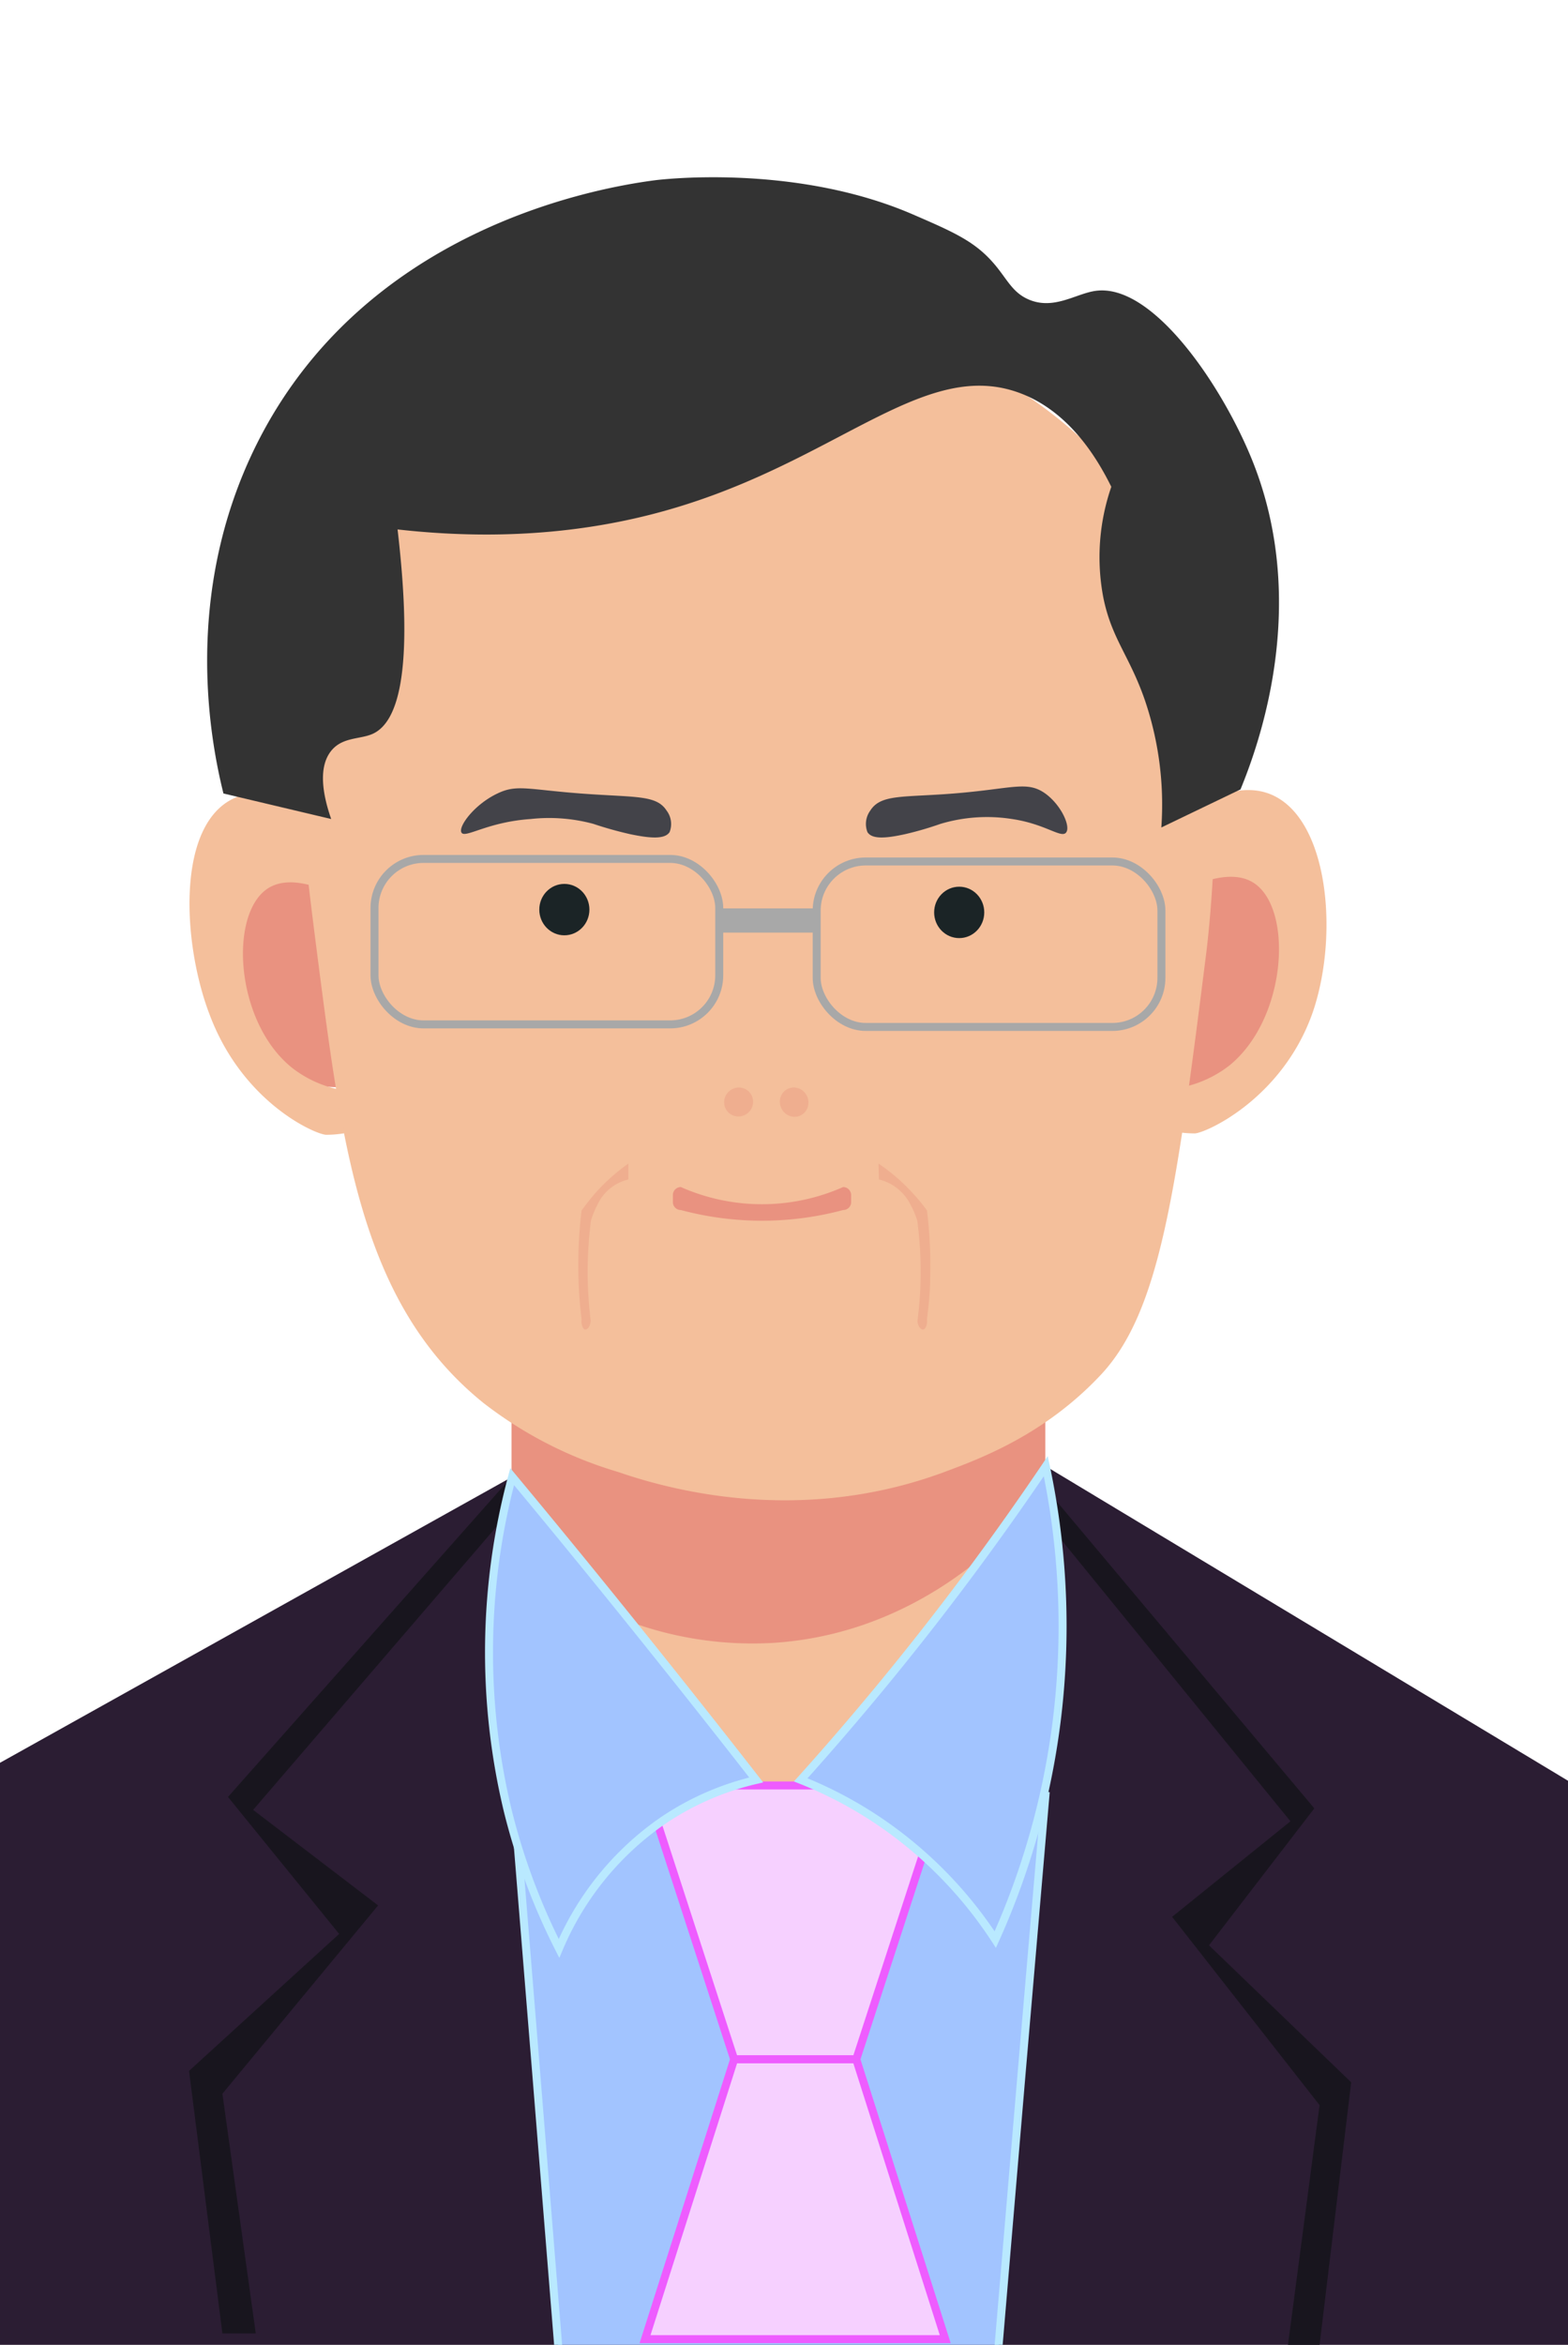 <svg xmlns="http://www.w3.org/2000/svg" viewBox="0 0 196.49 293.77"><defs><style>.cls-1{fill:#2b1d33;}.cls-2{fill:#e99280;}.cls-3{fill:#a2c4ff;stroke:#b9e9ff;}.cls-11,.cls-3,.cls-6{stroke-miterlimit:10;}.cls-4{fill:#18151e;}.cls-5{fill:#f4bf9b;}.cls-6{fill:#f6d0ff;stroke:#ee5cff;}.cls-7{fill:#1b2426;}.cls-8{fill:#efae8f;}.cls-9{fill:#434349;}.cls-10{fill:#333;}.cls-11{fill:none;stroke:#a8a8a8;}.cls-12{fill:#a8a8a8;}</style></defs><title>icon</title><g id="图层_3" data-name="图层 3"><path class="cls-1" d="M66.61,183.67,0,220.85v72.92H196.49V223.1L131,183.67Z"/><rect class="cls-2" x="64.1" y="165.08" width="66.89" height="58.63"/><path class="cls-3" d="M64.1,221.56,131,225q-3,34.75-5.92,69.52H70Q67.06,258,64.1,221.56Z"/><polyline class="cls-4" points="63.41 189.88 31.72 226.75 47.38 238.72 27.87 262.31 32.05 292.34 27.87 292.34 23.69 259.45 42.5 242.29 28.57 225.13 63.41 185.81"/><polyline class="cls-4" points="131.69 191.31 161.71 228.18 146.88 240.15 165.36 263.74 161.4 293.77 165.36 293.77 169.32 260.88 151.5 243.72 164.7 226.56 131.69 187.24"/><path class="cls-5" d="M71.07,199.4a44.77,44.77,0,0,0,25.78,6.43c16.84-1.05,27.41-11.6,30-14.3l-6.27,32.18-39.71,3Z"/><path class="cls-6" d="M107.3,258H92q-5.58-17.16-11.15-34.31h37.62Q112.89,240.85,107.3,258Z"/><path class="cls-6" d="M118.45,293.06H80.83Q86.4,275.54,92,258H107.3Q112.88,275.54,118.45,293.06Z"/><path class="cls-3" d="M64.18,185a85,85,0,0,0-.58,41.74,80.84,80.84,0,0,0,6.45,17.37,36.85,36.85,0,0,1,13-16A34.84,34.84,0,0,1,94.76,223q-5.82-7.47-11.84-15Q73.52,196.22,64.18,185Z"/><path class="cls-3" d="M131.05,183.69c-5.92,8.76-12.64,17.88-20.26,27.15q-5.25,6.38-10.45,12.15a51.4,51.4,0,0,1,12.54,7.15A52.54,52.54,0,0,1,124.72,243a95.53,95.53,0,0,0,7.67-27.17A96.35,96.35,0,0,0,131.05,183.69Z"/><path class="cls-2" d="M43.44,136.18l-1.86-25.79c-1.57-.38-5.64-1.14-8.91,1.13-5.59,3.88-6,14.67-.79,20.42C36,136.5,42.23,136.26,43.44,136.18Z"/><path class="cls-5" d="M40.88,142.17a14,14,0,0,0,3.38-.42v-5a14.28,14.28,0,0,1-7.7-3c-7.13-5.77-7.88-19.27-3-22.44,3.4-2.22,9,1,10.72,2,.19-2.81.39-5.61.59-8.42-1.2-1-9.53-7.71-15.59-4.86-7.26,3.42-6.39,18.33-3,27.12C30.45,138.23,39.63,142.17,40.88,142.17Z"/><path class="cls-2" d="M148.06,136.44V110.1c4.93-3.38,7.83-2.55,8.72-2.22,6,2.31,8.67,16,2.64,23.36C155.64,135.85,149.74,136.36,148.06,136.44Z"/><path class="cls-5" d="M149.7,142a14.3,14.3,0,0,1-3.42-.43v-5.09a14.36,14.36,0,0,0,7.79-3c7.22-5.88,8-19.62,3.06-22.85-3.45-2.26-9.15,1-10.85,2l-.6-8.57c2.36-2,8.15-6.42,13.19-4.68,7.54,2.62,9,17.47,5.67,27.34C160.76,137.68,151,142,149.7,142Z"/><path class="cls-5" d="M151.13,119.62c-3.74,29.69-5.76,44.7-13.17,52.61-7,7.48-15.06,10.49-19.51,12.15-19.19,7.17-36.25,1.65-41.11,0a51.21,51.21,0,0,1-16.72-8.58c-15.21-12.24-17.69-31.56-20.86-56.18-2.7-21-4.39-35.87,4.14-51.06a54.77,54.77,0,0,1,11.84-14.3c4-3.57,17.33-15.13,37.63-15.73,17.86-.52,30.45,7.75,34.84,10.73a56.3,56.3,0,0,1,18.11,19.3c.42.76.85,1.58,1.28,2.55C154.69,87.24,151.7,115.18,151.13,119.62Z"/><ellipse class="cls-7" cx="70.72" cy="113.96" rx="3.14" ry="3.22"/><ellipse class="cls-7" cx="120.2" cy="114.31" rx="3.14" ry="3.22"/><ellipse class="cls-8" cx="92.56" cy="138.07" rx="1.83" ry="1.8" transform="translate(-68.55 97.14) rotate(-41.91)"/><ellipse class="cls-8" cx="99.52" cy="138.07" rx="1.78" ry="1.85" transform="translate(-49.52 55.89) rotate(-25.34)"/><path class="cls-2" d="M105.65,151.6a39.32,39.32,0,0,1-20.33,0,1,1,0,0,1-1-1v-.88a1,1,0,0,1,1-1,25.1,25.1,0,0,0,20.33,0,1,1,0,0,1,.72.3,1.07,1.07,0,0,1,.29.74v.88A1,1,0,0,1,105.65,151.6Z"/><path class="cls-9" d="M57.83,104.31c.46.76,3.23-1.33,8.67-1.7a21.28,21.28,0,0,1,7.83.6,47.46,47.46,0,0,0,4.64,1.3c2.49.52,4.33.67,4.94-.26a2.78,2.78,0,0,0-.38-2.7c-1.29-2-3.91-1.62-10.79-2.14-6.66-.51-8-1.16-10.4,0C59.42,100.79,57.39,103.58,57.83,104.31Z"/><path class="cls-9" d="M133.59,104.31c-.61.75-2.57-1.08-6.77-1.7a20.25,20.25,0,0,0-9,.62,41.32,41.32,0,0,1-4.41,1.28c-2.37.52-4.13.67-4.71-.26a2.84,2.84,0,0,1,.36-2.7c1.32-2.08,4.1-1.63,10.48-2.14,7.34-.59,9.15-1.63,11.44,0C133,100.87,134.2,103.57,133.59,104.31Z"/><path class="cls-8" d="M78.74,145.78a24.16,24.16,0,0,0-4.3,3.88q-.84,1-1.56,2a56.09,56.09,0,0,0-.39,8.42c.05,1.94.2,3.68.39,5.19-.07.62.14,1.18.39,1.29s.71-.31.75-1.09c-.17-1.37-.31-3-.36-4.74a50,50,0,0,1,.39-7.78,10.49,10.49,0,0,1,.78-1.94,5.75,5.75,0,0,1,3.91-3.24Z"/><path class="cls-8" d="M110.09,145.78a24.49,24.49,0,0,1,4.45,3.88c.59.65,1.12,1.3,1.62,2a54.64,54.64,0,0,1,.4,8.42c0,1.94-.21,3.68-.4,5.19.07.62-.14,1.18-.41,1.29s-.74-.31-.78-1.09a46.51,46.51,0,0,0,.38-4.74,48.67,48.67,0,0,0-.4-7.78,10.71,10.71,0,0,0-.81-1.94,6,6,0,0,0-4-3.24Z"/><path class="cls-10" d="M28,99.41c-1.49-6-5.34-24.71,4.16-43.75C45.48,29,74,23.63,82.1,22.58c0,0,17.16-2.24,32.24,4.26,5.24,2.27,7.93,3.43,10.4,6.41,1.51,1.82,2.17,3.41,4.16,4.27,3.14,1.35,5.87-.7,8.32-1.07,7.27-1.1,16.07,12.12,19.75,21.34,7.16,17.94.8,35.46-1.52,41.11l-9.92,4.77a40.64,40.64,0,0,0-2.08-16c-1.93-5.55-4.15-7.65-5.19-12.81a27,27,0,0,1,1-13.87c-1.89-3.83-5.39-9.47-11.44-11.74-11.57-4.33-22,7.57-41.6,13.87-7.81,2.52-19.91,5.07-36.4,3.21,2.13,18.24-.07,24.23-3.12,25.61-1.58.71-3.78.37-5.2,2.13-1.7,2.12-1,5.67,0,8.54Z"/><rect class="cls-11" x="46.93" y="107.61" width="43.2" height="20.73" rx="6.15" ry="6.15"/><rect class="cls-11" x="102.34" y="107.93" width="43.2" height="20.73" rx="6.15" ry="6.15"/><rect class="cls-12" x="89.9" y="113.81" width="11.96" height="3.03"/></g></svg>